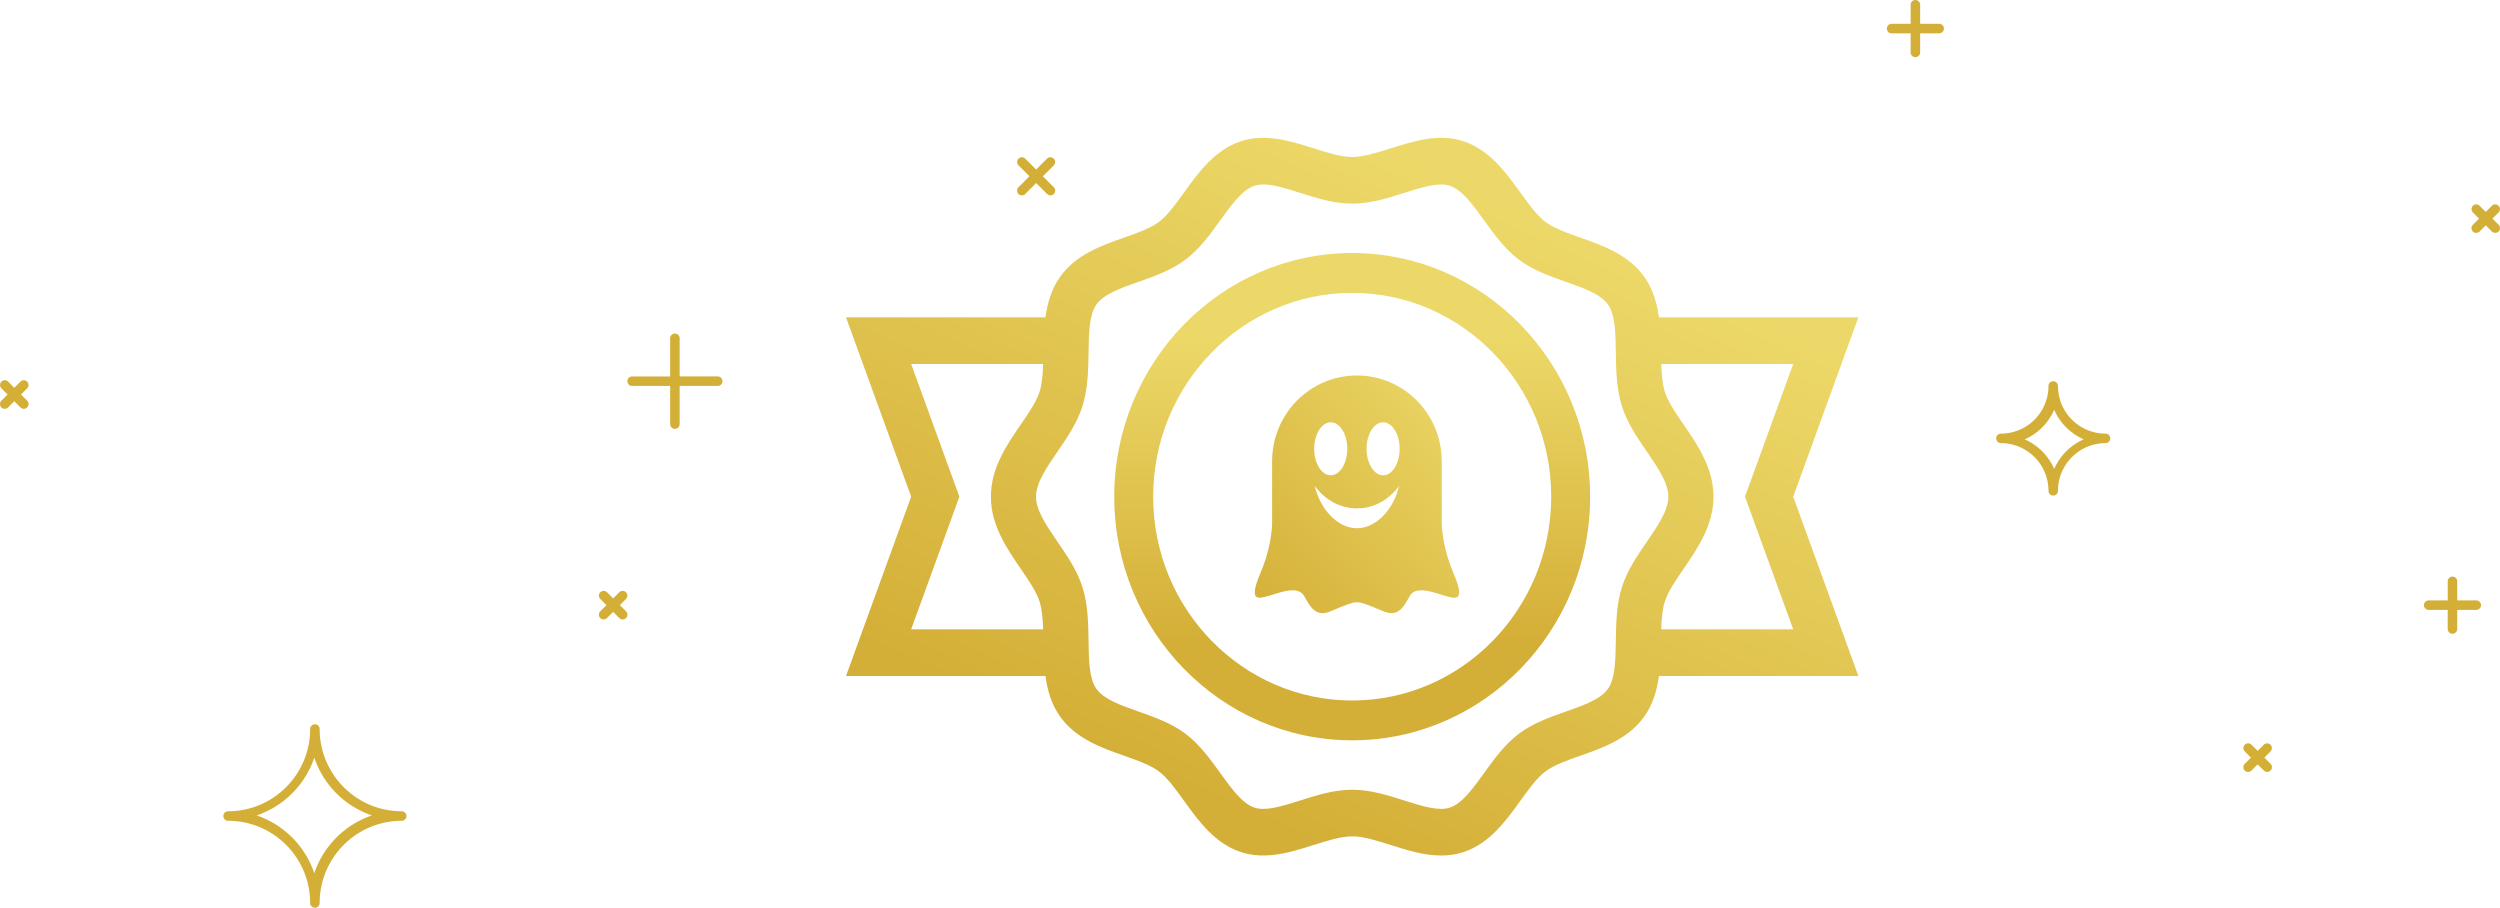 <svg xmlns="http://www.w3.org/2000/svg" width="526" height="191"><defs><linearGradient id="a" x1="80.357%" x2="35.84%" y1="19.818%" y2="91.497%"><stop offset="0%" stop-color="#ECD868"/><stop offset="100%" stop-color="#D4AF37"/></linearGradient><linearGradient id="b" x1="78.916%" x2="78.916%" y1="17.554%" y2="79.445%"><stop offset="0%" stop-color="#ECD868"/><stop offset="100%" stop-color="#D4AF37"/></linearGradient><linearGradient id="c" x1="100%" x2="0%" y1="0%" y2="100%"><stop offset="0%" stop-color="#ECD868"/><stop offset="100%" stop-color="#D4AF37"/></linearGradient></defs><g fill="none" fill-rule="evenodd"><path fill="#D4AF37" d="M525.704 44.702l-1.291 1.293 1.29 1.292a1 1 0 0 1-.445 1.677.997.997 0 0 1-.966-.263l-1.29-1.293-1.292 1.293a.997.997 0 0 1-1.677-.445 1 1 0 0 1 .266-.969l1.29-1.292-1.29-1.293a1 1 0 0 1 .004-1.41.997.997 0 0 1 1.407-.003l1.291 1.292 1.291-1.292a.997.997 0 0 1 1.405.006 1 1 0 0 1 .007 1.407z"/><path fill="#D4AF37" fill-rule="nonzero" d="M443 93.238a1.002 1.002 0 0 0 0-2.006c-5.52-.006-9.994-4.49-10-10.025 0-.554-.448-1.003-1-1.003s-1 .45-1 1.003c-.006 5.506-4.436 9.98-9.928 10.025H421a1.002 1.002 0 0 0 0 2.006c5.52.006 9.993 4.49 10 10.025a1 1 0 1 0 2 0c.006-5.506 4.436-9.979 9.928-10.025H443zm-10.795 5.423A12.09 12.09 0 0 0 426 92.44a12.087 12.087 0 0 0 6.205-6.22 12.09 12.09 0 0 0 6.205 6.22 12.087 12.087 0 0 0-6.205 6.22zM84.514 170.69c-9.527-.01-17.247-7.75-17.257-17.3 0-.554-.448-1.003-1-1.003s-1 .449-1 1.003c-.01 9.55-7.73 17.29-17.257 17.3a1.002 1.002 0 0 0 0 2.006c9.526.01 17.246 7.75 17.257 17.3 0 .554.448 1.003 1 1.003s1-.449 1-1.003c.01-9.55 7.73-17.29 17.257-17.3a1.002 1.002 0 0 0 0-2.006zm-18.387 13.03A19.372 19.372 0 0 0 54 171.565a19.372 19.372 0 0 0 12.127-12.158 19.372 19.372 0 0 0 12.127 12.158 19.372 19.372 0 0 0-12.127 12.158zM517 122.312v4.01h4a1.002 1.002 0 0 1 0 2.006h-4v4.01c0 .554-.448 1.003-1 1.003s-1-.45-1-1.003v-4.01h-4a1.002 1.002 0 0 1 0-2.005h4v-4.01c0-.554.448-1.003 1-1.003s1 .449 1 1.002zM214.3 39.39l2.292-2.299-2.293-2.299a1.004 1.004 0 0 1 .004-1.413.998.998 0 0 1 1.41-.004l2.293 2.299 2.293-2.3a.998.998 0 0 1 1.408.007c.388.39.39 1.019.006 1.411l-2.293 2.3 2.293 2.298a1.004 1.004 0 0 1-.446 1.682.998.998 0 0 1-.968-.264l-2.293-2.3-2.293 2.3a.998.998 0 0 1-1.68-.446c-.092-.348.01-.72.266-.972zm-82.587 86.635l-1.293 1.296 1.293 1.296a1.004 1.004 0 0 1-.446 1.682.998.998 0 0 1-.968-.264l-1.293-1.296-1.293 1.296a.998.998 0 0 1-1.68-.446c-.092-.348.01-.72.266-.972l1.293-1.296-1.293-1.296a1.004 1.004 0 0 1 .004-1.414.998.998 0 0 1 1.41-.004l1.293 1.296 1.293-1.296a.998.998 0 0 1 1.408.007c.388.388.39 1.018.006 1.41zm346 32.081l-1.293 1.297 1.293 1.296a1.004 1.004 0 0 1-.446 1.682.998.998 0 0 1-.968-.264l-1.293-1.297-1.293 1.297a.998.998 0 0 1-1.68-.446c-.092-.349.01-.72.266-.972l1.293-1.296-1.293-1.297a1.004 1.004 0 0 1 .004-1.413.998.998 0 0 1 1.41-.004l1.293 1.296 1.293-1.296a.998.998 0 0 1 1.408.006c.388.39.39 1.019.006 1.411zM4.3 85.717l-1.293-1.296-1.293 1.296a.998.998 0 0 1-1.68-.445c-.092-.349.01-.72.266-.972l1.293-1.296L.3 81.707a1.004 1.004 0 0 1 .004-1.413.998.998 0 0 1 1.41-.004l1.293 1.296L4.3 80.29a.998.998 0 0 1 1.408.006c.388.389.39 1.019.006 1.411L4.42 83.004 5.713 84.3a1.004 1.004 0 0 1-.446 1.681.998.998 0 0 1-.968-.264zM143 71.181v8.02h8a1.002 1.002 0 0 1 0 2.006h-8v8.02c0 .554-.448 1.003-1 1.003s-1-.45-1-1.003v-8.02h-8a1.002 1.002 0 0 1 0-2.005h8v-8.02c0-.554.448-1.003 1-1.003s1 .449 1 1.002zM409 6.015a1.004 1.004 0 0 1-1 1.003h-4v4.01c0 .554-.448 1.003-1 1.003s-1-.45-1-1.003v-4.01h-4a1.002 1.002 0 0 1 0-2.005h4v-4.01c0-.554.448-1.003 1-1.003s1 .449 1 1.003v4.01h4a.998.998 0 0 1 1 1.002z"/><g fill-rule="nonzero"><path fill="url(#a)" d="M213 37.768h-41.959c-.407-2.972-1.233-5.898-3.04-8.465-3.324-4.719-8.713-6.62-13.47-8.295-2.863-1.008-5.566-1.963-7.388-3.333-1.782-1.34-3.47-3.681-5.259-6.16-3.022-4.193-6.447-8.944-11.888-10.769-5.237-1.757-10.61-.051-15.345 1.453-2.966.942-5.763 1.83-8.149 1.83-2.383 0-5.183-.888-8.148-1.83C93.616.695 88.24-1.01 83.008.744c-5.443 1.827-8.872 6.58-11.894 10.774-1.785 2.476-3.472 4.817-5.252 6.155-1.822 1.37-4.525 2.324-7.389 3.332-4.754 1.676-10.148 3.577-13.468 8.294-1.809 2.566-2.635 5.494-3.042 8.464H0L13.708 75.5 0 113.23h41.961c.405 2.972 1.233 5.898 3.039 8.466 3.323 4.717 8.714 6.618 13.468 8.294 2.864 1.01 5.57 1.962 7.392 3.332 1.777 1.34 3.464 3.68 5.251 6.158 3.022 4.193 6.452 8.946 11.895 10.774 5.226 1.754 10.605.049 15.346-1.453 2.965-.94 5.762-1.83 8.148-1.83s5.183.888 8.148 1.83c3.309 1.052 6.925 2.199 10.589 2.199 1.583 0 3.176-.215 4.755-.746 5.443-1.825 8.867-6.576 11.89-10.77 1.786-2.478 3.474-4.819 5.258-6.16 1.823-1.37 4.525-2.324 7.39-3.332 4.756-1.676 10.147-3.576 13.468-8.296 1.808-2.568 2.634-5.494 3.039-8.464H213L199.292 75.5 213 37.768zM13.71 103.414L23.854 75.5 13.71 47.586h27.766c-.071 2.175-.234 4.188-.748 5.822-.658 2.097-2.265 4.438-3.964 6.919-2.944 4.291-6.281 9.16-6.281 15.173 0 6.016 3.337 10.88 6.28 15.173 1.7 2.478 3.307 4.822 3.965 6.918.514 1.635.677 3.648.748 5.823H13.71zm154.782-18.42c-2.037 2.973-4.146 6.046-5.251 9.566-1.153 3.667-1.212 7.533-1.271 11.274-.064 4.075-.125 7.926-1.647 10.089-1.553 2.206-5.1 3.457-8.854 4.78-3.408 1.201-6.93 2.442-9.914 4.687-2.946 2.217-5.152 5.275-7.285 8.23-2.388 3.31-4.64 6.437-7.21 7.298-2.384.798-5.903-.318-9.621-1.5-3.505-1.113-7.129-2.262-10.939-2.262-3.808 0-7.434 1.15-10.936 2.262-3.728 1.182-7.245 2.303-9.628 1.5-2.565-.861-4.823-3.99-7.214-7.303-2.13-2.955-4.333-6.01-7.277-8.225-2.984-2.245-6.508-3.486-9.914-4.687-3.756-1.323-7.304-2.574-8.856-4.78-1.524-2.165-1.583-6.016-1.647-10.092-.057-3.738-.119-7.604-1.269-11.268-1.105-3.52-3.214-6.594-5.251-9.564-2.33-3.398-4.53-6.607-4.53-9.497 0-2.886 2.2-6.099 4.53-9.497 2.037-2.97 4.146-6.043 5.251-9.563 1.15-3.665 1.21-7.528 1.271-11.266.062-4.078.126-7.929 1.647-10.094 1.553-2.207 5.1-3.457 8.856-4.78 3.406-1.202 6.928-2.442 9.912-4.688 2.944-2.214 5.147-5.272 7.277-8.225 2.39-3.312 4.646-6.441 7.214-7.302.56-.189 1.186-.27 1.858-.27 2.191 0 4.92.866 7.77 1.772 3.505 1.113 7.128 2.263 10.938 2.263 3.808 0 7.434-1.15 10.94-2.263 3.727-1.182 7.241-2.298 9.622-1.5 2.565.861 4.82 3.99 7.209 7.298 2.132 2.958 4.338 6.016 7.284 8.23 2.985 2.243 6.506 3.486 9.914 4.687 3.754 1.324 7.302 2.574 8.854 4.78 1.527 2.166 1.586 6.014 1.647 10.09.057 3.738.119 7.603 1.271 11.268 1.105 3.523 3.214 6.596 5.252 9.568 2.329 3.396 4.53 6.606 4.53 9.492-.003 2.885-2.204 6.094-4.533 9.493zm30.798 18.42h-27.766c.074-2.175.234-4.188.748-5.823.658-2.096 2.265-4.44 3.967-6.92 2.941-4.292 6.278-9.158 6.278-15.171s-3.337-10.877-6.278-15.168c-1.702-2.48-3.309-4.822-3.967-6.924-.514-1.634-.677-3.647-.748-5.822h27.764L189.146 75.5l10.144 27.914z" transform="translate(178 29)"/><path fill="url(#b)" d="M106.501 24.235c-27.606 0-50.065 22.996-50.065 51.266 0 28.268 22.459 51.264 50.065 51.264 27.604 0 50.063-22.996 50.063-51.264 0-28.268-22.459-51.266-50.063-51.266zm0 94.15c-23.09 0-41.876-19.238-41.876-42.884s18.785-42.883 41.876-42.883c23.089 0 41.874 19.237 41.874 42.883 0 23.646-18.783 42.883-41.874 42.883z" transform="translate(178 29)"/></g><path fill="url(#c)" d="M127.784 91.521c-2.038-4.768-2.388-8.808-2.443-10.395V68.065c0-9.977-7.99-18.065-17.844-18.065-9.856 0-17.845 8.088-17.845 18.065v13.25c-.077 1.707-.477 5.624-2.436 10.206-2.634 6.158-.454 5.424 1.498 4.917 1.952-.504 6.311-2.482 7.673-.046 1.361 2.435 2.497 4.55 5.675 3.171 3.178-1.378 4.676-1.837 5.13-1.837h.617c.453 0 1.951.46 5.13 1.837 3.178 1.38 4.313-.736 5.675-3.17 1.361-2.437 5.72-.46 7.673.045 1.952.507 4.13 1.24 1.497-4.917m-25.795-31.67c1.922 0 3.48 2.495 3.48 5.575s-1.558 5.576-3.48 5.576-3.48-2.496-3.48-5.576c0-3.08 1.558-5.576 3.48-5.576m5.508 22.287c-4.235 0-7.8-4.22-8.875-8.915 2.075 2.888 5.278 4.744 8.875 4.744 3.596 0 6.8-1.856 8.875-4.744-1.075 4.695-4.64 8.915-8.875 8.915m5.508-11.135c-1.924 0-3.481-2.496-3.481-5.576 0-3.08 1.557-5.576 3.481-5.576 1.923 0 3.48 2.496 3.48 5.576 0 3.08-1.557 5.576-3.48 5.576" transform="translate(178 29)"/></g></svg>